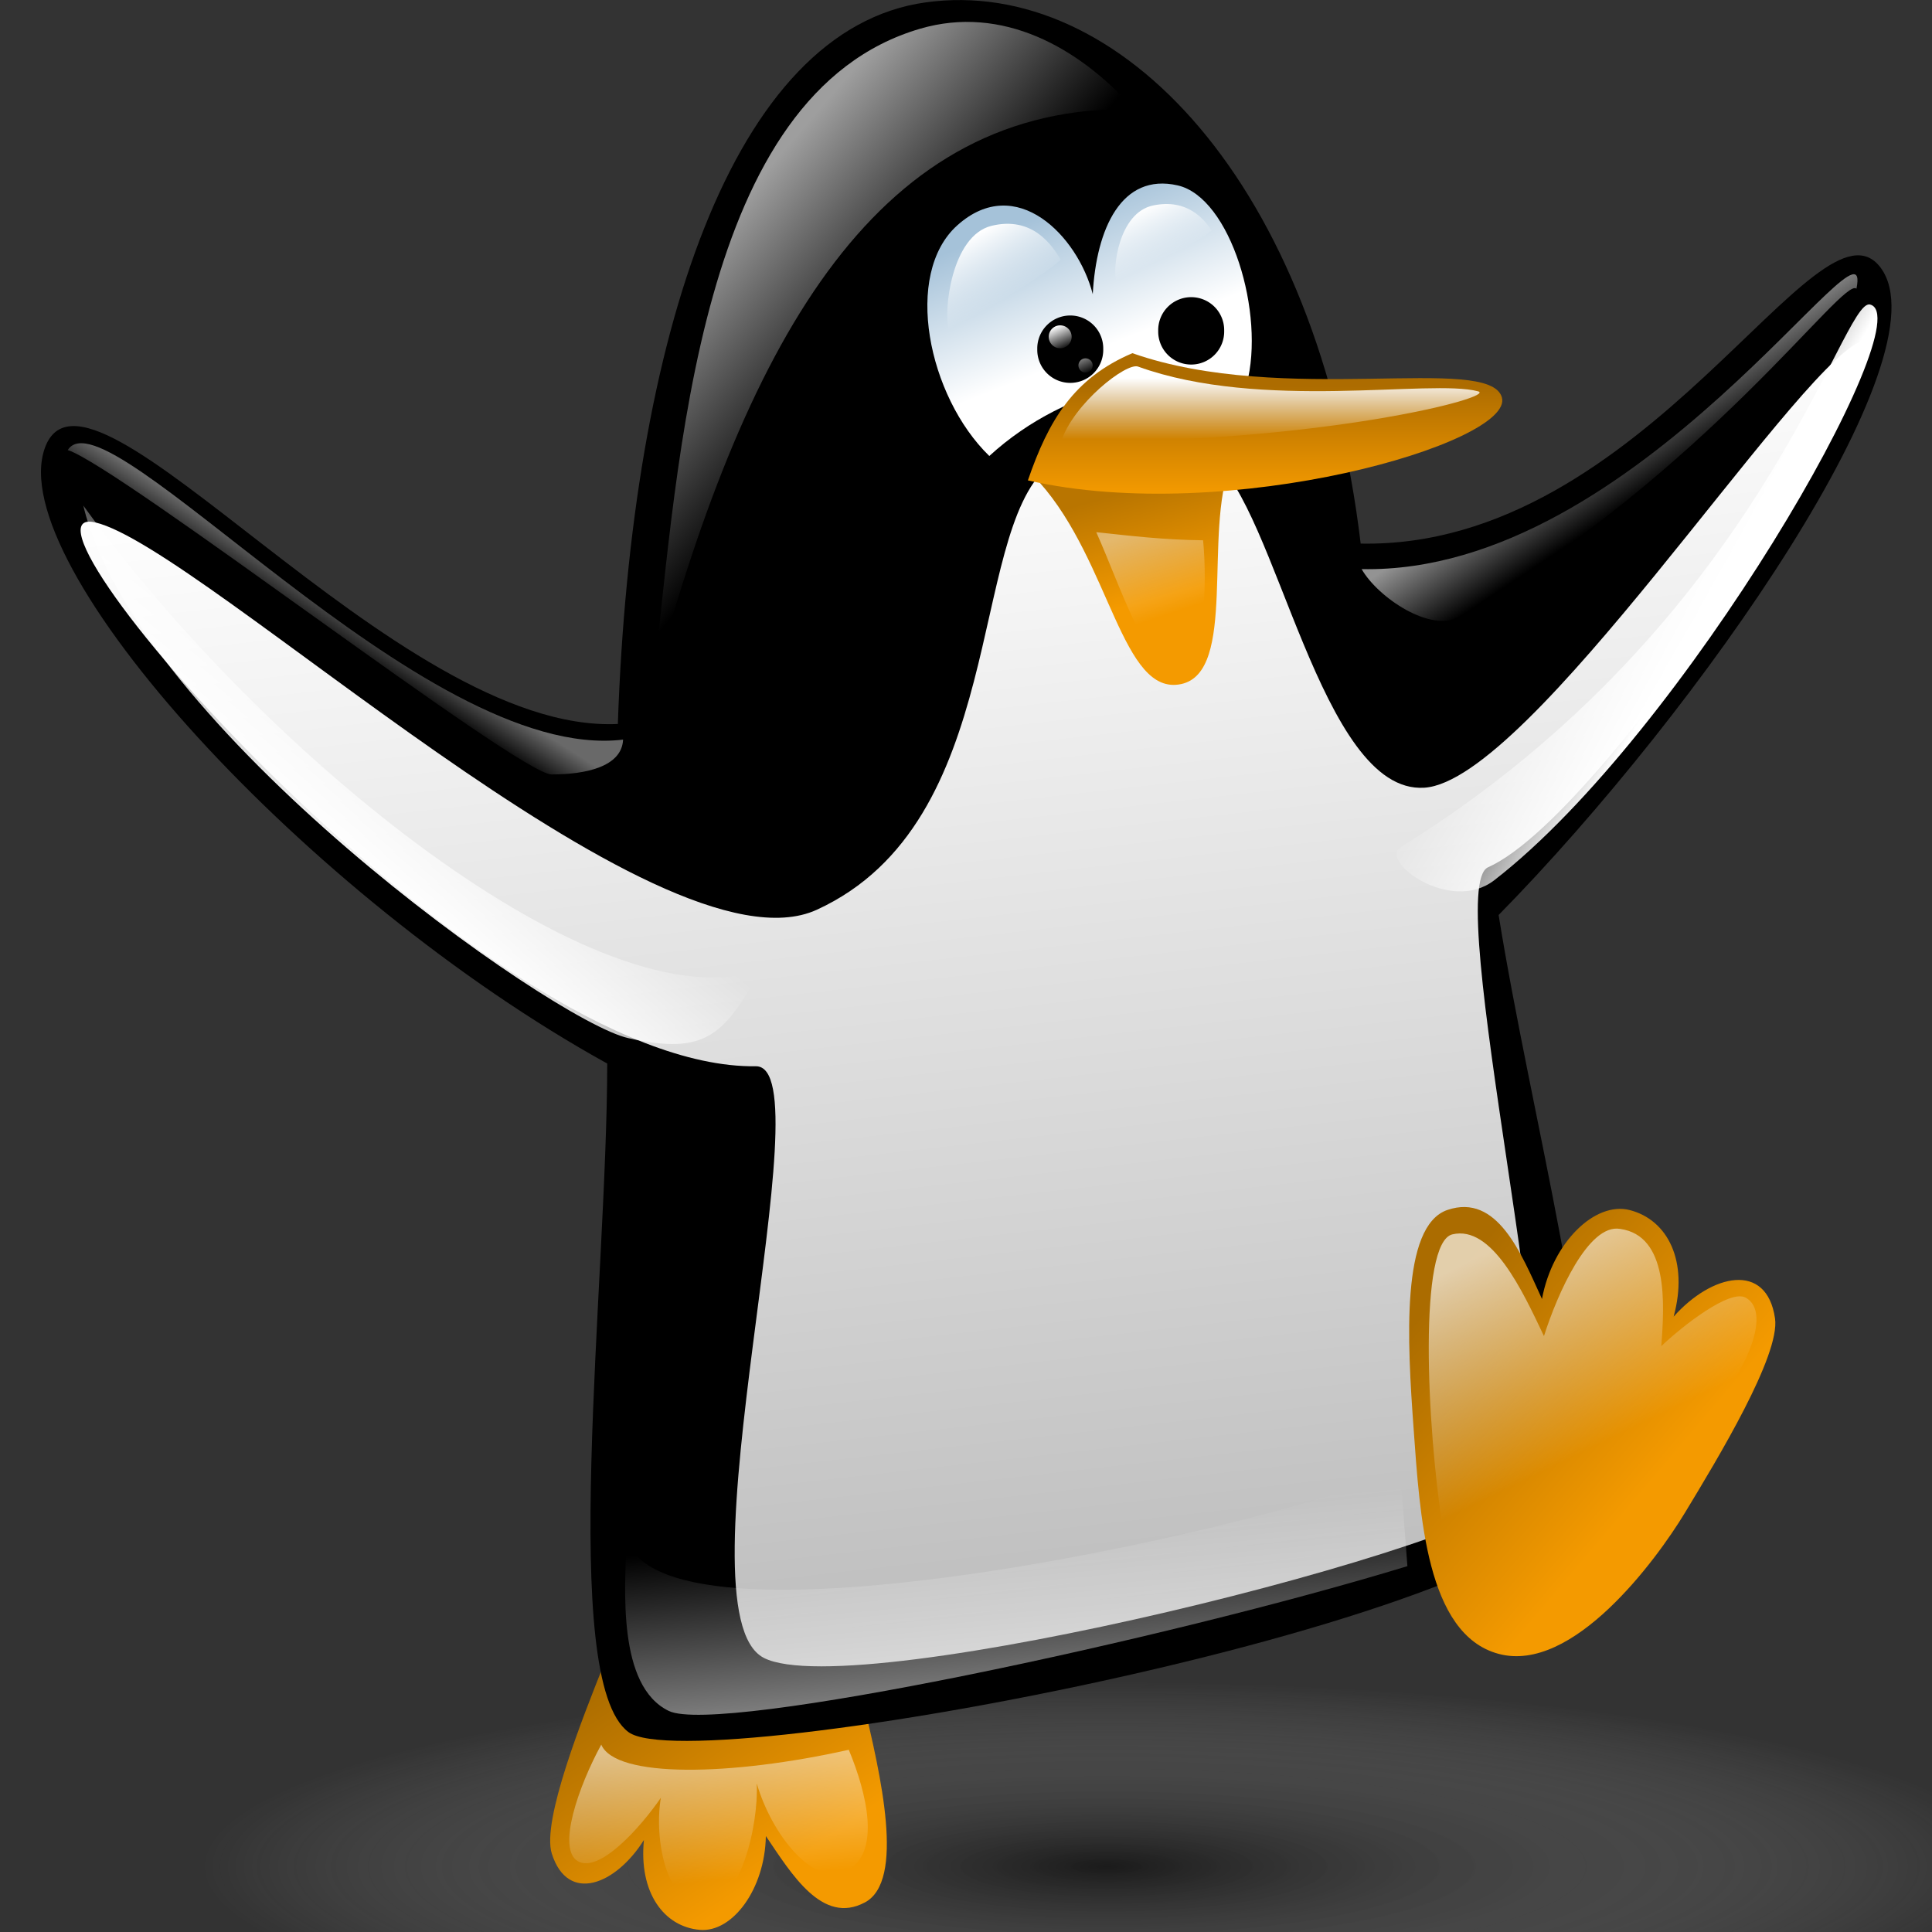 <?xml version="1.0" encoding="UTF-8"?>
<svg viewBox="0 0 670 670" xmlns="http://www.w3.org/2000/svg" xmlns:xlink="http://www.w3.org/1999/xlink">
 <rect x="0" y="0" width="670" height="670" fill="#333333" stroke="none"/>
 <defs>
  <linearGradient id="linearGradient50047">
   <stop stop-color="#fff" offset="0"/>
   <stop stop-color="#fff" stop-opacity="0" offset="1"/>
  </linearGradient>
  <linearGradient id="linearGradient3820" x1="277.85" x2="277.85" y1="109.72" y2="102.48" gradientUnits="userSpaceOnUse">
   <stop stop-color="#f49a00" offset="0"/>
   <stop stop-color="#ad6c00" offset="1"/>
  </linearGradient>
  <linearGradient id="linearGradient9149" x1="269.11" x2="267.15" y1="117.13" y2="109.97" gradientUnits="userSpaceOnUse">
   <stop stop-color="#f49a00" offset="0"/>
   <stop stop-color="#b97500" offset="1"/>
  </linearGradient>
  <linearGradient id="linearGradient10927" x1="306.8" x2="292.22" y1="172.85" y2="160.44" gradientUnits="userSpaceOnUse">
   <stop stop-color="#f49a00" offset="0"/>
   <stop stop-color="#ab6c00" offset="1"/>
  </linearGradient>
  <linearGradient id="linearGradient12705" x1="248.98" x2="238.58" y1="199.83" y2="184.53" gradientUnits="userSpaceOnUse">
   <stop stop-color="#f49a00" offset="0"/>
   <stop stop-color="#a66900" offset="1"/>
  </linearGradient>
  <linearGradient id="linearGradient14483" x1="266.03" x2="262.4" y1="100.24" y2="91.106" gradientUnits="userSpaceOnUse">
   <stop stop-color="#fff" offset="0"/>
   <stop stop-color="#a5c2d9" offset="1"/>
  </linearGradient>
  <linearGradient id="linearGradient16275" x1="264.22" x2="264.92" y1="98.757" y2="100.3" gradientUnits="userSpaceOnUse" xlink:href="#linearGradient50047"/>
  <linearGradient id="linearGradient18075" x1="258.65" x2="261.11" y1="91.608" y2="96.018" gradientTransform="matrix(.954 0 0 .947 12.333 5.09)" gradientUnits="userSpaceOnUse" xlink:href="#linearGradient50047"/>
  <linearGradient id="linearGradient20734" x1="258.65" x2="261.11" y1="91.608" y2="96.018" gradientTransform="matrix(.811 0 0 .7 60.149 26.251)" gradientUnits="userSpaceOnUse" xlink:href="#linearGradient50047"/>
  <linearGradient id="linearGradient22514" x1="277.08" x2="277.08" y1="101.93" y2="106.06" gradientUnits="userSpaceOnUse">
   <stop stop-color="#fff" offset="0"/>
   <stop stop-color="#fff" stop-opacity="0" offset="1"/>
  </linearGradient>
  <linearGradient id="linearGradient26064" x1="268.94" x2="270.83" y1="112.31" y2="118.02" gradientUnits="userSpaceOnUse">
   <stop stop-color="#fff" stop-opacity=".427" offset="0"/>
   <stop stop-color="#fff" stop-opacity="0" offset="1"/>
  </linearGradient>
  <linearGradient id="linearGradient29622" x1="296.15" x2="302.67" y1="159.19" y2="172.6" gradientUnits="userSpaceOnUse">
   <stop stop-color="#fff" stop-opacity=".67" offset="0"/>
   <stop stop-color="#fff" stop-opacity="0" offset="1"/>
  </linearGradient>
  <linearGradient id="linearGradient32290" x1="240.26" x2="241.06" y1="193.92" y2="203.08" gradientUnits="userSpaceOnUse">
   <stop stop-color="#fff" stop-opacity=".537" offset="0"/>
   <stop stop-color="#fff" stop-opacity="0" offset="1"/>
  </linearGradient>
  <linearGradient id="linearGradient34955" x1="250.97" x2="262.18" y1="80.198" y2="89.832" gradientUnits="userSpaceOnUse">
   <stop stop-color="#fff" stop-opacity=".619" offset="0"/>
   <stop stop-color="#fff" stop-opacity="0" offset="1"/>
  </linearGradient>
  <linearGradient id="linearGradient37620" x1="217.49" x2="215.95" y1="118.2" y2="120.59" gradientUnits="userSpaceOnUse">
   <stop stop-color="#fff" stop-opacity=".413" offset="0"/>
   <stop stop-color="#fff" stop-opacity="0" offset="1"/>
  </linearGradient>
  <linearGradient id="linearGradient42055" x1="297.31" x2="300.34" y1="107.23" y2="111.79" gradientUnits="userSpaceOnUse">
   <stop stop-color="#fff" stop-opacity=".578" offset="0"/>
   <stop stop-color="#fff" stop-opacity="0" offset="1"/>
  </linearGradient>
  <linearGradient id="linearGradient43836" x1="268.44" x2="277.57" y1="102.33" y2="183.55" gradientUnits="userSpaceOnUse">
   <stop stop-color="#fff" offset="0"/>
   <stop stop-color="#bebebe" offset="1"/>
  </linearGradient>
  <linearGradient id="linearGradient48271" x1="255.63" x2="254.5" y1="191.91" y2="179.44" gradientUnits="userSpaceOnUse">
   <stop stop-color="#fff" stop-opacity=".546" offset="0"/>
   <stop stop-color="#fff" stop-opacity="0" offset="1"/>
  </linearGradient>
  <linearGradient id="linearGradient49160" x1="229.81" x2="236.53" y1="183.71" y2="175.5" gradientTransform="translate(-10.581,-46.859)" gradientUnits="userSpaceOnUse" xlink:href="#linearGradient50047"/>
  <linearGradient id="linearGradient50055" x1="229.81" x2="236.53" y1="183.71" y2="175.5" gradientTransform="matrix(-.937 .35 .35 .937 456.47 -131.62)" gradientUnits="userSpaceOnUse" xlink:href="#linearGradient50047"/>
  <radialGradient id="radialGradient2895" cx="407.55" cy="678.31" r="314.03" gradientTransform="matrix(1 0 0 .204 0 539.64)" gradientUnits="userSpaceOnUse">
   <stop offset="0"/>
   <stop stop-color="#fff" stop-opacity="0" offset="1"/>
  </radialGradient>
 </defs>
 <path transform="translate(-23.727,-30.706)" d="m721.58 678.31a314.04 64.203 0 1 1-628.07 0 314.04 64.203 0 1 1 628.07 0z" fill="url(#radialGradient2895)" opacity=".48"/>
 <g transform="matrix(5.152 0 0 5.152 -992.78 -394.06)">
  <g fill-rule="evenodd">
   <path d="m250.92 204.54c-2.863 1.539-4.929-1.892-6.671-4.466-0.06 3.561-2.238 6.501-4.439 6.316-2.43-0.205-4.123-2.525-3.768-6.05-1.88 2.998-5.112 4.324-6.199 0.926-0.702-2.194 2.071-9.152 3.512-12.769 1.273-3.196 5.207-10.966 9.927-10.501 4.606 0.449 6.216 7.675 7.486 12.915 1.251 5.162 2.851 12.181 0.152 13.631z" fill="url(#linearGradient12705)"/>
   <path d="m255 76.648c-12.967 1.805-19.811 22.399-20.714 48.571-15 0.714-35.698-26.61-38.571-18.571-2.802 7.838 17.619 30.238 37.857 41.429-0.018 15.018-3.305 41.475 1.429 45 4.412 3.286 62.643-7.741 64.286-16.429 1.323-6.995-3.571-25.238-5.714-38.571 13.571-13.81 30.143-37.642 25.714-43.571-4.187-5.606-15.741 18.939-35 18.571-2.895-24.253-16.24-38.244-29.286-36.429z"/>
   <path d="m244.11 188.08c-6.048-3.113 4.287-39.885-0.536-39.821-18.346 0.243-51.587-38.263-44.464-36.607 7.193 1.673 37.973 30.928 48.571 26.071 12.872-5.898 10.133-25.119 15.536-29.821 2.881-2.508 9.131-1.969 11.071-0.536 4.316 3.187 7.293 22.598 14.286 22.143 7.117-0.463 24.644-27.848 29.286-30 4.494-2.083-16.483 31.573-25 35.357-3.132 1.392 5.574 37.53 2.857 41.786-2.452 3.841-45.488 14.578-51.607 11.429z" fill="url(#linearGradient43836)"/>
   <path d="m262.68 108.97c4.762 5.346 5.544 14.424 9.532 13.561 3.777-0.817 1.478-10.223 3.325-14.813l-12.857 1.252z" fill="url(#linearGradient9149)"/>
   <path d="m259.29 107.18c-4.129-4.008-5.82-12.252-2.143-15.536 3.953-3.53 8.097 0.71 9.107 4.643 0.234-4.4 1.932-8.183 5.714-7.321 3.572 0.813 5.907 8.655 4.643 13.393-4.622-1.187-11.915-0.126-17.321 4.821z" fill="url(#linearGradient14483)"/>
  </g>
  <path transform="translate(103.38,3.948)" d="m163.58 96.043a2.221 2.221 0 1 1-4.441 0 2.221 2.221 0 1 1 4.441 0z"/>
  <path transform="translate(111.52,2.714)" d="m163.58 96.043a2.221 2.221 0 1 1-4.441 0 2.221 2.221 0 1 1 4.441 0z"/>
  <path d="m268.92 100.26c10.203 3.585 24.012 0.02 24.871 2.97 0.891 3.061-18.386 8.673-31.904 5.593 1.397-4.067 3.094-6.883 7.033-8.563z" fill="url(#linearGradient3820)" fill-rule="evenodd"/>
  <path d="m290.13 157.93c3.351-1.139 4.954 2.917 6.362 5.994 0.704-3.814 3.571-6.58 5.901-5.986 2.573 0.656 3.975 3.452 2.961 7.175 2.558-2.882 6.266-3.726 6.824 0.118 0.36 2.483-3.868 9.457-6.064 13.083-1.941 3.204-7.561 10.843-12.546 9.496-4.866-1.309-5.298-9.358-5.721-15.214-0.417-5.768-0.875-13.593 2.284-14.667z" fill="url(#linearGradient10927)" fill-rule="evenodd"/>
  <g fill="url(#linearGradient16275)">
   <path transform="translate(-.308 -.37)" d="m265.14 99.528a0.771 0.771 0 1 1-1.542 0 0.771 0.771 0 1 1 1.542 0z"/>
   <path transform="translate(8.111,-1.696)" d="m265.14 99.528a0.771 0.771 0 1 1-1.542 0 0.771 0.771 0 1 1 1.542 0z"/>
   <path transform="matrix(.62 0 0 .62 101.86 39.378)" d="m265.14 99.528a0.771 0.771 0 1 1-1.542 0 0.771 0.771 0 1 1 1.542 0z" opacity=".48"/>
   <path transform="matrix(.62 0 0 .62 109.93 38.098)" d="m265.14 99.528a0.771 0.771 0 1 1-1.542 0 0.771 0.771 0 1 1 1.542 0z" opacity=".48"/>
  </g>
  <g fill-rule="evenodd">
   <path d="m264.09 93.964c-0.576-0.988-1.906-2.942-4.647-2.277-2.714 0.659-3.244 5.761-2.883 6.978 1.575-0.644 6.693-3.822 7.53-4.7z" fill="url(#linearGradient18075)"/>
   <path d="m274.26 92.005c-0.49-0.731-1.621-2.177-3.953-1.685-2.308 0.487-2.759 4.262-2.452 5.162 1.34-0.476 5.692-2.828 6.404-3.478z" fill="url(#linearGradient20734)"/>
   <path d="m264.12 106.22c0.839-2.574 4.39-5.345 5.181-5.058 8.322 3.013 19.71 0.815 22.884 1.665 1.386 0.371-10.692 3.546-28.065 3.393z" fill="url(#linearGradient22514)"/>
   <path d="m266.49 112.31c2.382 0.256 4.531 0.511 7.191 0.545 0.29 3.021 0.137 8.628-1.898 8.614-1.948-0.014-3.681-5.567-5.293-9.159z" fill="url(#linearGradient26064)"/>
   <path d="m289.84 179.56c-1.141-7.273-1.649-19.44 0.617-19.985 2.659-0.64 4.708 3.763 6.168 6.847 0.904-2.848 2.988-7.573 5.12-7.217 3.259 0.452 3.001 5.018 2.776 7.895 1.423-1.353 4.599-3.847 5.675-3.269 3.698 1.987-7.092 17.7-20.355 15.729z" fill="url(#linearGradient29622)"/>
   <path d="m233.17 193.92c0.96 2.268 8.723 2.123 16.661 0.349 1.246 2.995 2.145 6.91-0.087 8.113-2.301 1.24-5.137-2.501-6.106-5.845 0.124 2.869-1.139 8.237-3.576 8.2-2.557-0.039-3.343-4.527-2.879-7.24-1.363 1.985-4.137 5.1-5.583 4.274-1.426-0.814 0.021-5.011 1.57-7.851z" fill="url(#linearGradient32290)"/>
   <path d="m269.02 83.83c-3.721-4.189-8.881-7.023-14.393-5.408-14.921 4.37-16.242 28.802-17.97 44.139 6.472-23.86 15.347-39.037 32.363-38.731z" fill="url(#linearGradient34955)"/>
   <path d="m197.26 106.78c2.612-4.137 23.843 21.107 37.379 19.492-0.083 1.849-2.586 2.346-4.811 2.344-2.225-2e-3 -29.092-20.714-32.568-21.835z" fill="url(#linearGradient37620)"/>
   <path d="m317.66 95.92c1.247-6.197-14.595 19.264-33.308 18.875 1.119 1.945 4.676 4.295 6.538 3.208 16.897-9.862 25.867-22.945 26.77-22.082z" fill="url(#linearGradient42055)"/>
   <path d="m286.94 175.37 0.493 6.538c-16.255 4.96-46.337 11.376-49.716 9.746-3.481-1.68-2.965-8.265-2.837-11.596 2.58 8.668 46.092-1.39 52.06-4.688z" fill="url(#linearGradient48271)"/>
   <path d="m243.91 141.77c-2.46 4.33-3.641 5.778-8.921 4.595-5.114-1.146-33.147-21.001-36.683-35.847 12.176 16.867 34.752 35.073 45.605 31.252z" fill="url(#linearGradient49160)"/>
   <path d="m286.98 133.51c-1.473 0.912 3.328 4.525 6.302 2.225 12.75-9.858 28.854-37.895 25.289-38.75-1.911-0.458-7.182 21.404-31.591 36.525z" fill="url(#linearGradient50055)"/>
  </g>
 </g>
</svg>